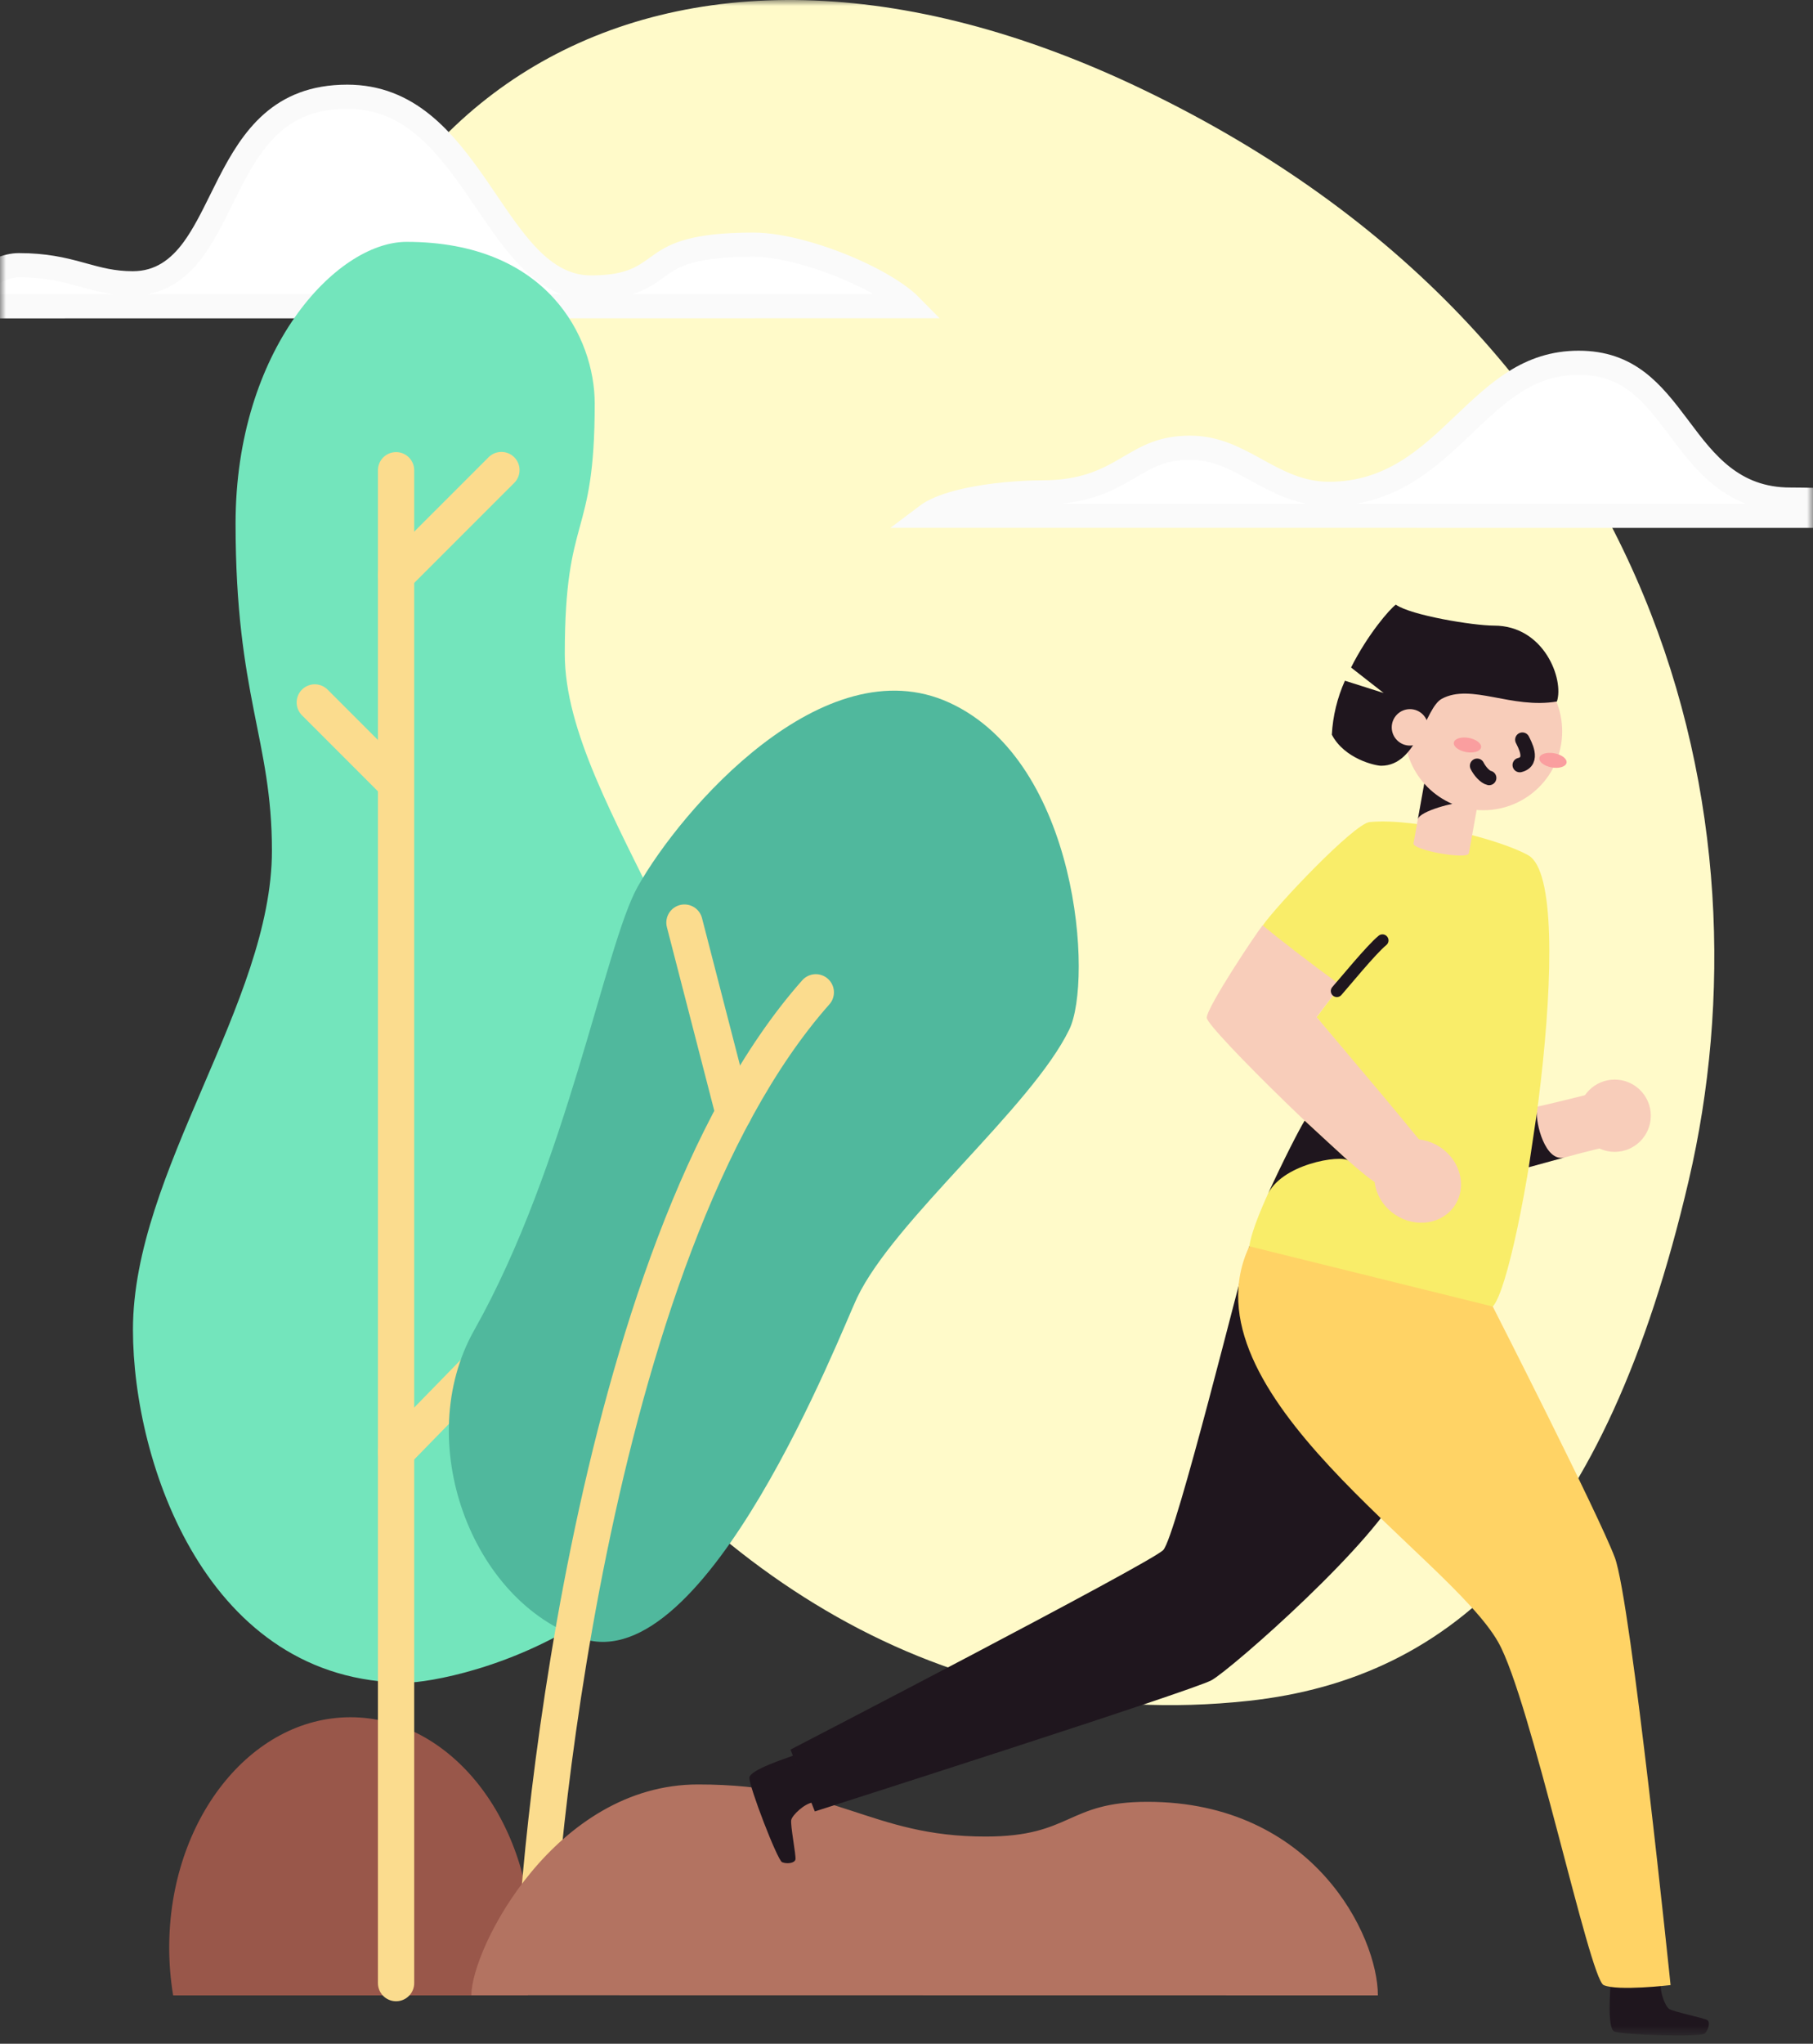 <svg width="150" height="169" viewBox="0 0 150 169" fill="none" xmlns="http://www.w3.org/2000/svg">
<rect x="0" y="0" width="150" height="169" fill="#333333" stroke="none"/>
<mask id="mask0" mask-type="alpha" maskUnits="userSpaceOnUse" x="0" y="0" width="150" height="169">
<rect width="150" height="168.25" fill="#C4C4C4"/>
</mask>
<g mask="url(#mask0)">
<path d="M94.537 7.391C137.874 28.212 146.634 68.003 139.718 97.615C132.803 127.227 120.355 138.794 103.297 140.645C51.982 146.212 24 85.049 24 46.719C24 8.389 54.428 -11.88 94.537 7.391Z" fill="#FFFAC9"/>
<path d="M76.645 42.649C76.707 42.602 76.776 42.554 76.851 42.506C77.516 42.075 78.494 41.718 79.655 41.44C81.962 40.887 84.685 40.718 86.23 40.718C89.706 40.718 91.605 39.701 93.261 38.735C93.33 38.695 93.399 38.655 93.466 38.615C94.952 37.746 96.184 37.025 98.465 37.025C100.535 37.025 102.106 37.85 103.85 38.808C103.901 38.836 103.952 38.864 104.003 38.892C105.668 39.808 107.541 40.838 109.954 40.838C115.091 40.838 118.232 37.846 121.046 35.165L121.07 35.143C123.951 32.398 126.49 30 130.614 30C134.733 30 136.674 32.421 138.81 35.258C138.868 35.335 138.926 35.413 138.984 35.49C141.027 38.21 143.359 41.314 148.119 41.314C150.296 41.314 157.992 41.521 165.139 42.041C167.477 42.211 169.744 42.413 171.732 42.651L76.645 42.649Z" fill="white" stroke="#FAFAFA" stroke-width="2"/>
<path d="M75.357 25.316C75.202 25.158 75.018 24.991 74.805 24.817C73.92 24.093 72.652 23.334 71.187 22.642C68.236 21.247 64.725 20.231 62.342 20.231C59.838 20.231 58.215 20.449 57.089 20.75C55.986 21.046 55.33 21.43 54.757 21.825C54.64 21.906 54.519 21.993 54.392 22.085C53.914 22.43 53.355 22.834 52.657 23.137C51.732 23.539 50.581 23.773 48.88 23.773C46.642 23.773 44.916 22.554 43.472 20.986C42.34 19.756 41.281 18.196 40.228 16.646C39.957 16.247 39.687 15.848 39.415 15.456C36.678 11.499 33.738 8 28.728 8C25.921 8 23.991 8.878 22.524 10.163C21.023 11.477 19.956 13.261 18.976 15.171C18.754 15.603 18.534 16.047 18.313 16.495C17.593 17.952 16.858 19.437 15.997 20.61C14.824 22.206 13.276 23.428 10.976 23.428C9.365 23.428 8.106 23.081 6.88 22.743C6.758 22.71 6.637 22.676 6.516 22.643C5.176 22.279 3.725 21.929 1.563 21.929C0.549 21.929 -0.607 22.445 -1.526 23.317C-2.153 23.91 -2.61 24.612 -2.838 25.327L75.357 25.316Z" fill="white" stroke="#FAFAFA" stroke-width="2"/>
<path d="M43.675 165C43.891 163.693 44 162.37 44 161.045C44 150.526 37.284 142 28.998 142C20.712 142 14 150.526 14 161.045C14 162.37 14.109 163.693 14.325 165H43.675Z" fill="#99574A"/>
<path d="M33.638 20C45.276 20 49.204 27.89 49.204 33.373C49.204 44.808 46.728 42.258 46.728 54.076C46.728 66.777 63 82.814 63 104.752C63 134.743 36.823 139.14 33.638 139.14C17.132 139.14 11 120.975 11 109.955C11 96.899 22.498 82.923 22.498 70.339C22.498 61.134 19.49 57.558 19.49 43.287C19.49 28.936 27.803 20 33.638 20Z" fill="#73E5BC"/>
<path d="M32.769 163.985V38.885" stroke="#FBDC8E" stroke-width="3" stroke-miterlimit="10" stroke-linecap="round"/>
<path d="M32.769 120.078L52.151 100.212" stroke="#FBDC8E" stroke-width="3" stroke-miterlimit="10" stroke-linecap="round"/>
<path d="M32.286 64.33L26.043 58.086" stroke="#FBDC8E" stroke-width="3" stroke-miterlimit="10" stroke-linecap="round"/>
<path d="M32.769 47.583L41.485 38.87" stroke="#FBDC8E" stroke-width="3" stroke-miterlimit="10" stroke-linecap="round"/>
<path d="M78.551 58.107C89.261 63.019 90.427 81.094 88.468 85.132C85.335 91.578 73.975 100.881 70.907 107.317C69.591 110.078 58.459 138.888 48.162 135.492C39.012 132.456 34.042 119.184 39.244 109.975C46.914 96.356 50.043 78.174 52.761 73.321C56.348 66.934 68.138 53.331 78.551 58.107Z" fill="#50B89D"/>
<path d="M44.246 163.034C44.266 156.429 48.422 103.59 67.496 82.056" stroke="#FBDC8E" stroke-width="3" stroke-miterlimit="10" stroke-linecap="round"/>
<path d="M60.697 92.049L56.628 76.29" stroke="#FBDC8E" stroke-width="3" stroke-miterlimit="10" stroke-linecap="round"/>
<path d="M39 164.988C39 161.099 45.931 147.558 57.754 147.558C69.304 147.558 71.958 151.866 81.543 151.866C88.702 151.866 88.213 148.994 94.932 148.994C108.659 148.994 114 160.074 114 165L39 164.988Z" fill="#B37361"/>
<path d="M103.364 103.058C102.797 104.756 97.301 127.097 96.237 128.179C95.174 129.262 65.401 144.677 65.401 144.677L67.415 149.788C67.415 149.788 98.615 139.826 100.231 138.943C101.846 138.059 114.145 127.27 116.023 122.735C117.9 118.2 105.53 102.989 103.364 103.058Z" fill="#1F161E"/>
<path d="M133.25 163.925C133.25 164.441 132.949 167.676 133.549 167.977C134.149 168.278 140.741 168.456 141.042 168.157C141.343 167.858 141.52 167.228 141.258 167.048C140.996 166.869 138.443 166.357 138.097 166.119C137.75 165.881 137.271 164.603 137.447 163.925" fill="#1F161E"/>
<path d="M65.628 145.169C65.154 145.366 62.048 146.33 62.001 146.999C61.953 147.668 64.316 153.825 64.708 153.987C65.1 154.15 65.749 154.074 65.812 153.756C65.875 153.437 65.37 150.89 65.466 150.486C65.561 150.081 66.549 149.145 67.242 149.048" fill="#1F161E"/>
<path d="M132.106 90.309C131.457 90.495 126.331 91.773 125.8 91.773C125.27 91.773 124.522 96.929 125.055 96.879C125.588 96.83 132.319 94.805 133.995 94.647C135.671 94.489 132.106 90.309 132.106 90.309Z" fill="#F8CDBA"/>
<path d="M113.326 67.975C117.155 67.613 124.228 69.454 126.452 70.73C130.84 73.235 125.781 105.629 123.505 108.039C121.469 108.843 104.231 104.791 103.364 103.058C103.823 99.582 110.66 87.58 111.31 86.931C110.877 86.498 108.928 84.115 108.928 84.115C108.928 84.115 110.682 81.761 110.877 81.629C110.318 81.257 104.735 76.845 104.425 76.598C105.543 74.944 112.04 68.09 113.326 67.975Z" fill="#F9ED69"/>
<path d="M118.827 96.1C118.526 95.364 109.272 84.54 108.936 84.107C109.443 83.403 110.279 82.326 110.964 81.508C108.324 79.58 105.489 77.393 104.467 76.51C104.45 76.532 104.434 76.555 104.419 76.579C103.958 77.129 99.841 83.292 99.841 84.159C99.841 85.025 112.436 97.287 114.006 97.889C115.576 98.491 119.126 96.834 118.827 96.1Z" fill="#F8CDBA"/>
<path d="M120.373 99.667C121.387 98.115 120.832 95.957 119.132 94.845C117.432 93.734 115.232 94.091 114.217 95.642C113.203 97.194 113.758 99.353 115.458 100.464C117.158 101.575 119.358 101.219 120.373 99.667Z" fill="#F8CDBA"/>
<path d="M133.592 95.249C135.243 95.249 136.581 93.911 136.581 92.26C136.581 90.61 135.243 89.272 133.592 89.272C131.942 89.272 130.604 90.61 130.604 92.26C130.604 93.911 131.942 95.249 133.592 95.249Z" fill="#F8CDBA"/>
<path d="M123.505 108.039C123.505 108.039 132.265 125.226 133.605 128.799C134.946 132.372 138.216 164.149 138.216 164.149C138.216 164.149 133.85 164.664 132.678 164.149C131.507 163.633 126.638 140.517 123.955 135.79C119.873 128.582 97.686 115.151 103.364 103.058" fill="#FFD365"/>
<path d="M116.949 69.738C116.847 70.301 121.428 71.121 121.53 70.558L122.552 64.856L117.971 64.035L116.949 69.738Z" fill="#F8CDBA"/>
<path d="M120.965 66.377C120.519 66.296 117.432 67.048 117.307 67.752L117.972 64.035C118.684 64.163 120.965 66.377 120.965 66.377Z" fill="#1F161E"/>
<path d="M122.723 66.998C126.327 66.998 129.248 64.077 129.248 60.473C129.248 56.869 126.327 53.948 122.723 53.948C119.119 53.948 116.198 56.869 116.198 60.473C116.198 64.077 119.119 66.998 122.723 66.998Z" fill="#F8CDBA"/>
<path d="M129.61 63.074C129.668 62.751 129.211 62.398 128.589 62.286C127.968 62.175 127.417 62.347 127.359 62.67C127.3 62.994 127.757 63.347 128.379 63.459C129 63.57 129.551 63.398 129.61 63.074Z" fill="#FA9E9F"/>
<path d="M122.535 61.806C122.593 61.482 122.137 61.129 121.515 61.017C120.893 60.906 120.342 61.078 120.284 61.402C120.226 61.725 120.683 62.078 121.305 62.19C121.926 62.301 122.477 62.129 122.535 61.806Z" fill="#FA9E9F"/>
<path d="M125.956 61.166C126.112 61.502 126.968 62.957 125.74 63.262" stroke="#1F161E" stroke-width="1.2" stroke-miterlimit="10" stroke-linecap="round"/>
<path d="M123.204 64.328C122.868 64.257 122.42 63.754 122.212 63.325" stroke="#1F161E" stroke-width="1.2" stroke-miterlimit="10" stroke-linecap="round"/>
<path d="M110.606 81.948C111.204 81.281 113.435 78.537 114.379 77.763" stroke="#1F161E" stroke-miterlimit="10" stroke-linecap="round"/>
<path d="M123.613 51.733C121.881 51.733 116.739 50.884 115.485 50C114.987 50.349 113.151 52.469 111.78 55.197L114.478 57.305L111.273 56.289C110.641 57.697 110.274 59.209 110.19 60.75C111.239 62.762 113.803 63.321 114.27 63.321C117.302 63.321 117.865 58.541 119.295 57.779C121.727 56.48 125.051 58.645 128.811 58.008C129.417 56.194 127.765 51.733 123.613 51.733Z" fill="#1F161E"/>
<path d="M116.653 61.653C117.485 61.653 118.16 60.978 118.16 60.146C118.16 59.314 117.485 58.639 116.653 58.639C115.82 58.639 115.146 59.314 115.146 60.146C115.146 60.978 115.82 61.653 116.653 61.653Z" fill="#F8CDBA"/>
<path d="M111.531 95.972C110.976 95.463 105.9 96.239 104.817 98.922C106.227 95.834 107.548 93.291 107.94 92.669C108.358 93.068 111.531 95.972 111.531 95.972Z" fill="#1F161E"/>
<path d="M127.165 91.944C127.046 92.81 127.828 96.137 129.447 95.708L126.483 96.52L127.165 91.944Z" fill="#1F161E"/>
</g>
</svg>
